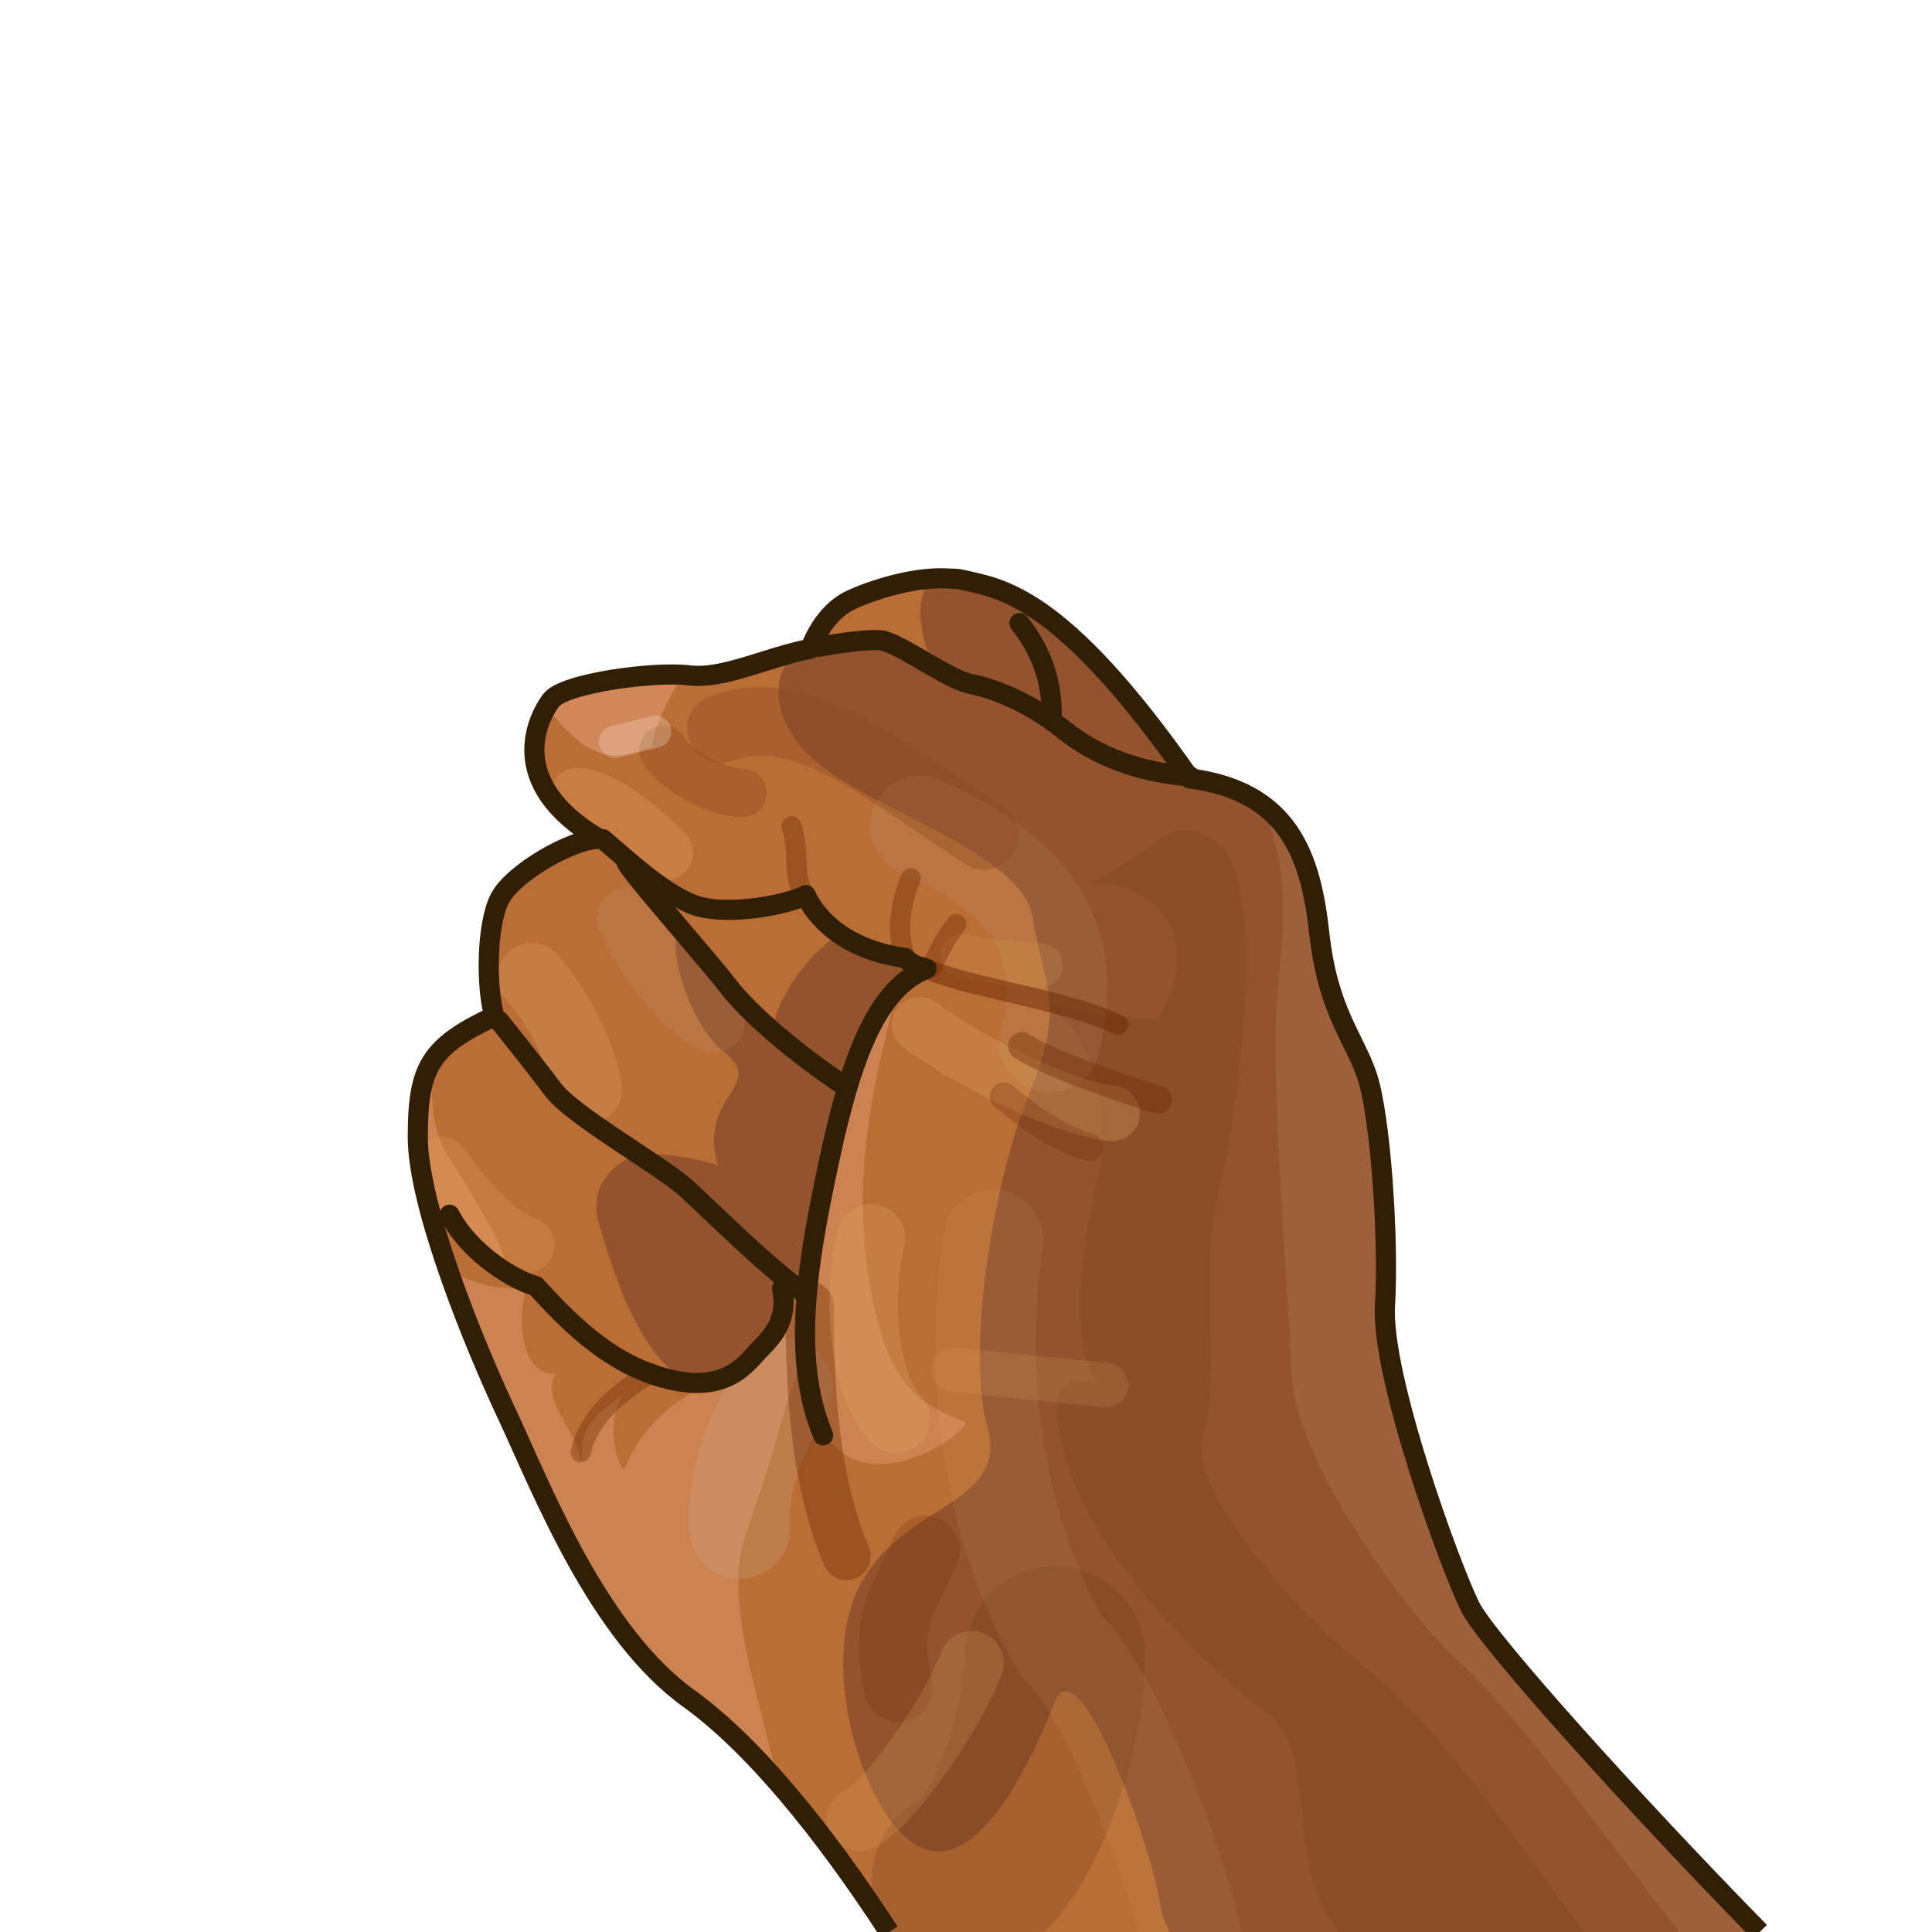 <?xml version="1.0" encoding="UTF-8" standalone="no"?>
<!DOCTYPE svg PUBLIC "-//W3C//DTD SVG 1.0//EN" "http://www.w3.org/TR/2001/REC-SVG-20010904/DTD/svg10.dtd">
<svg xmlns:svg="http://www.w3.org/2000/svg" xmlns="http://www.w3.org/2000/svg" version="1.0" width="100%" height="100%" viewBox="0 0 48 48" id="_righthand00" style="display:inline">
<defs id="defs2818"/>
<g id="righthand00">
<path d="M 23.50,14.37 C 23.63,14.38 23.76,14.37 23.88,14.4 C 24.84,14.62 26.34,14.73 29.56,19.34 C 32.03,19.66 32.57,21.28 32.78,23.21 C 33.00,25.15 33.65,25.78 33.97,26.75 C 34.29,27.71 34.51,30.72 34.41,32.43 C 34.30,34.15 36.00,38.86 36.53,39.93 C 36.96,40.78 40.65,44.87 43.72,48 L 22.09,48 C 20.45,45.48 18.71,43.35 17.13,42.21 C 14.87,40.6 13.48,37.04 12.63,35.21 C 11.77,33.39 10.38,29.96 10.38,28.25 C 10.38,26.53 10.67,26 12.28,25.25 C 12.07,24.49 12.09,22.98 12.41,22.34 C 12.73,21.69 14.23,20.84 14.88,20.84 C 12.52,19.44 13.37,17.83 13.69,17.4 C 14.01,16.97 16.27,16.67 17.13,16.78 C 17.98,16.88 19.05,16.33 20.13,16.12 C 20.34,15.58 20.67,15.15 21.09,14.93 C 21.47,14.74 22.58,14.33 23.50,14.37 z" id="p2555" style="fill:#ba6d35;fill-opacity:1;fill-rule:nonzero;stroke:none;marker:none;visibility:visible;display:inline;overflow:visible;enable-background:accumulate"/>
<path d="M 23.50,14.37 C 23.63,14.38 23.76,14.37 23.88,14.4 C 24.84,14.62 26.34,14.73 29.56,19.34 C 32.03,19.66 32.57,21.28 32.78,23.21 C 33.00,25.15 33.65,25.78 33.97,26.75 C 34.29,27.71 34.51,30.72 34.41,32.43 C 34.30,34.15 36.00,38.86 36.53,39.93 C 36.96,40.78 40.65,44.87 43.72,48 L 29.06,48 C 28.96,47.76 28.86,47.56 28.84,47.4 C 28.69,46.11 26.80,40.71 26.19,42.31 C 25.58,43.9 24.30,46.46 22.94,45.93 C 21.57,45.4 20.28,41.56 21.34,39.43 C 22.41,37.31 25.06,37.44 24.53,35.46 C 24.00,33.49 24.68,29.32 25.59,27.12 C 26.51,24.92 25.89,24.4 25.66,22.81 C 25.43,21.21 21.72,20.15 20.28,18.93 C 19.05,17.89 19.19,16.65 19.78,16.21 C 19.90,16.18 20.01,16.14 20.13,16.12 C 20.14,16.1 20.15,16.08 20.16,16.06 C 20.98,15.91 21.80,15.68 23.22,16.65 C 22.77,15.59 22.76,14.84 23.13,14.4 C 23.13,14.4 23.13,14.37 23.13,14.37 C 23.25,14.36 23.38,14.37 23.50,14.37 z M 21.03,23.18 C 21.56,23.94 22.33,23.86 22.94,23.93 C 22.41,24.08 21.56,25.62 21.03,27.06 C 20.50,28.5 20.13,31.9 20.13,31.9 C 20.13,31.9 19.82,32.07 19.44,32 C 19.89,33.28 18.14,34.96 17.00,34.28 C 15.86,33.59 15.26,31.69 14.88,30.4 C 14.50,29.11 15.88,28.65 15.88,28.65 C 15.88,28.65 17.01,28.66 17.84,28.96 C 17.31,27.22 19.06,26.99 18.00,26.15 C 16.94,25.32 16.47,22.82 17.00,23.28 C 17.53,23.73 18.23,24.7 19.22,25.68 C 19.14,24.85 20.43,23.26 21.03,23.18 z" id="p3402" style="fill:#733e26;fill-opacity:0.54;fill-rule:nonzero;stroke:none;marker:none;visibility:visible;display:inline;overflow:visible;enable-background:accumulate"/>
<path d="M 26.21,41.16 C 26.21,43.04 25.10,46.29 23.90,46.71" id="p3506" style="fill:none;fill-opacity:1;fill-rule:nonzero;stroke:#5a3518;stroke-width:4.48;stroke-linecap:round;stroke-linejoin:miter;marker:none;stroke-miterlimit:4;stroke-dasharray:none;stroke-dashoffset:0;stroke-opacity:0.2;visibility:visible;display:inline;overflow:visible;enable-background:accumulate"/>
<path d="M 29.63,48.34 C 29.46,47.14 27.75,42.18 26.38,40.9 C 25.35,39.19 23.98,35.6 24.67,30.81" id="p3504" style="fill:none;fill-opacity:1;fill-rule:nonzero;stroke:#d4ac7c;stroke-width:2.5;stroke-linecap:round;stroke-linejoin:miter;marker:none;stroke-miterlimit:4;stroke-dasharray:none;stroke-dashoffset:0;stroke-opacity:0.1;visibility:visible;display:inline;overflow:visible;enable-background:accumulate"/>
<path d="M 29.44,20.62 C 29.64,20.63 29.90,20.71 30.22,20.9 C 31.51,21.66 30.81,27.5 30.28,29.62 C 29.75,31.74 30.36,34.18 29.91,35.62 C 29.45,37.06 32.25,40.09 34.22,41.68 C 35.58,42.78 37.96,46.03 39.34,48 L 33.28,48 C 31.81,46.27 32.85,43.58 31.44,42.53 C 29.62,41.16 27.18,38.58 26.50,36.31 C 25.82,34.03 26.72,34.34 27.25,34.34 C 26.49,33.2 26.95,30.62 27.25,29.4 C 27.54,28.25 27.48,25.95 26.06,25 C 26.06,24.97 26.07,24.95 26.06,24.93 C 27.02,25.24 28.22,25.31 28.78,25.31 C 30.00,23.18 28.55,21.81 27.03,21.96 C 28.51,21.28 28.82,20.6 29.44,20.62 z" id="p3412" style="fill:#682d1f;fill-opacity:0.15;fill-rule:nonzero;stroke:none;marker:none;visibility:visible;display:inline;overflow:visible;enable-background:accumulate"/>
<path d="M 31.38,20.03 C 32.31,20.74 32.64,21.91 32.78,23.21 C 33.00,25.15 33.65,25.78 33.97,26.75 C 34.29,27.71 34.51,30.72 34.41,32.43 C 34.30,34.15 36.00,38.86 36.53,39.93 C 36.96,40.78 40.65,44.87 43.72,48 L 41.72,48 C 39.54,45.17 37.51,42.41 36.28,41.31 C 34.77,39.94 32.17,36.16 32.09,34.18 C 32.02,32.21 31.57,26.98 31.72,24.93 C 31.85,23.22 32.12,21.88 31.38,20.03 z" id="p3414" style="fill:#b07956;fill-opacity:0.33;fill-rule:nonzero;stroke:none;marker:none;visibility:visible;display:inline;overflow:visible;enable-background:accumulate"/>
<path d="M 22.25,24.71 C 22.02,25.85 21.11,28.59 21.56,31.62 C 22.02,34.65 22.94,34.88 24.00,35.34 C 23.77,35.87 21.12,37.46 20.28,35.18 C 20.07,34.61 19.98,33.77 20.00,32.81 C 20.07,29.92 21.06,25.91 22.25,24.71 z M 20.00,32.81 C 19.99,33.12 19.97,33.45 19.97,33.81 C 19.67,34.11 19.37,35.77 18.53,38.12 C 17.96,39.73 18.83,41.97 19.34,44.34 C 18.59,43.48 17.84,42.73 17.13,42.21 C 14.87,40.6 13.48,37.04 12.63,35.21 C 12.18,34.27 11.62,32.9 11.16,31.56 C 11.79,31.91 12.49,32.07 13.06,32 C 12.76,33.51 13.28,34.2 13.81,34.12 C 13.43,34.8 14.29,35.47 14.44,36.31 C 14.51,35.7 14.36,35.41 15.50,34.65 C 15.12,35.03 15.20,36.15 15.50,36.53 C 15.96,35.31 17.09,34.48 17.84,34.4 C 18.60,34.33 19.44,32.75 19.44,32.75 L 19.44,31.84 L 20.03,31.9 C 20.03,31.9 20.02,32.31 20.00,32.81 z M 10.75,26.31 C 10.68,27.22 10.74,28.09 11.09,28.65 C 12.23,30.47 13.07,31.9 12.16,31.37 C 11.76,31.14 11.17,30.51 10.66,30 C 10.49,29.33 10.38,28.72 10.38,28.25 C 10.38,27.35 10.45,26.76 10.75,26.31 z" id="p3416" style="fill:#f0ad7f;fill-opacity:0.35;fill-rule:nonzero;stroke:none;marker:none;visibility:visible;display:inline;overflow:visible;enable-background:accumulate"/>
<path d="M 19.44,34.49 C 18.91,35.48 18.30,36.54 18.38,37.98" id="p3468" style="fill:none;fill-opacity:1;fill-rule:nonzero;stroke:#c4aa8b;stroke-width:2.5;stroke-linecap:round;stroke-linejoin:miter;marker:none;stroke-miterlimit:4;stroke-dasharray:none;stroke-dashoffset:0;stroke-opacity:0.26;visibility:visible;display:inline;overflow:visible;enable-background:accumulate"/>
<path d="M 22.86,20.53 C 26.24,22.03 26.56,23.85 26.08,25.89" id="p3478" style="fill:none;fill-opacity:1;fill-rule:nonzero;stroke:#c4aa8b;stroke-width:2.5;stroke-linecap:round;stroke-linejoin:miter;marker:none;stroke-miterlimit:4;stroke-dasharray:none;stroke-dashoffset:0;stroke-opacity:0.13;visibility:visible;display:inline;overflow:visible;enable-background:accumulate"/>
<path d="M 25.85,23.98 C 25.24,23.94 24.29,23.87 23.91,23.75" id="p3490" style="fill:none;fill-opacity:1;fill-rule:nonzero;stroke:#dda763;stroke-width:1.10;stroke-linecap:round;stroke-linejoin:miter;marker:none;stroke-miterlimit:4;stroke-dasharray:none;stroke-dashoffset:0;stroke-opacity:0.18;visibility:visible;display:inline;overflow:visible;enable-background:accumulate"/>
<path d="M 27.78,25.46 C 26.57,24.85 23.76,24.48 22.93,24.02" id="p3433" style="fill:none;fill-opacity:1;fill-rule:nonzero;stroke:#6a2805;stroke-width:0.5;stroke-linecap:round;stroke-linejoin:miter;marker:none;stroke-miterlimit:4;stroke-dasharray:none;stroke-dashoffset:0;stroke-opacity:0.5;visibility:visible;display:inline;overflow:visible;enable-background:accumulate"/>
<path d="M 22.63,21.82 L 22.63,21.82 C 22.40,22.35 22.25,23.11 22.47,23.72" id="p3435" style="fill:none;fill-opacity:1;fill-rule:nonzero;stroke:#6a2805;stroke-width:0.5;stroke-linecap:round;stroke-linejoin:miter;marker:none;stroke-miterlimit:4;stroke-dasharray:none;stroke-dashoffset:0;stroke-opacity:0.37;visibility:visible;display:inline;overflow:visible;enable-background:accumulate"/>
<path d="M 19.67,20.53 C 19.89,21.29 19.67,21.67 19.97,22.2" id="p3437" style="fill:none;fill-opacity:1;fill-rule:nonzero;stroke:#6a2805;stroke-width:0.5;stroke-linecap:round;stroke-linejoin:miter;marker:none;stroke-miterlimit:4;stroke-dasharray:none;stroke-dashoffset:0;stroke-opacity:0.37;visibility:visible;display:inline;overflow:visible;enable-background:accumulate"/>
<path d="M 20.12,32.44 C 20.12,33.81 20.12,36.54 21.03,38.66" id="p3439" style="fill:none;fill-opacity:1;fill-rule:nonzero;stroke:#6a2805;stroke-width:1.20;stroke-linecap:round;stroke-linejoin:miter;marker:none;stroke-miterlimit:4;stroke-dasharray:none;stroke-dashoffset:0;stroke-opacity:0.37;visibility:visible;display:inline;overflow:visible;enable-background:accumulate"/>
<path d="M 16.18,34.11 C 15.11,34.72 14.58,35.4 14.43,36.08" id="p3441" style="fill:none;fill-opacity:1;fill-rule:nonzero;stroke:#6a2805;stroke-width:0.5;stroke-linecap:round;stroke-linejoin:miter;marker:none;stroke-miterlimit:4;stroke-dasharray:none;stroke-dashoffset:0;stroke-opacity:0.37;visibility:visible;display:inline;overflow:visible;enable-background:accumulate"/>
<path d="M 27.63,27.66 C 26.19,27.51 23.61,26.07 22.85,25.46" id="p3443" style="fill:none;fill-opacity:1;fill-rule:nonzero;stroke:#dda763;stroke-width:1.38;stroke-linecap:round;stroke-linejoin:miter;marker:none;stroke-miterlimit:4;stroke-dasharray:none;stroke-dashoffset:0;stroke-opacity:0.31;visibility:visible;display:inline;overflow:visible;enable-background:accumulate"/>
<path d="M 16.94,16.78 C 16.56,17.46 16.28,18 16.19,18.56 C 15.58,18.71 14.87,19.24 13.66,17.65 C 13.63,17.62 13.62,17.59 13.59,17.56 C 13.63,17.5 13.66,17.44 13.69,17.4 C 13.99,17 15.99,16.72 16.94,16.78 z" id="p3445" style="fill:#fcbfa4;fill-opacity:0.33;fill-rule:nonzero;stroke:none;marker:none;visibility:visible;display:inline;overflow:visible;enable-background:accumulate"/>
<path d="M 18.45,19.7 C 17.92,19.7 16.86,19.24 16.48,18.63" id="p3447" style="fill:none;fill-opacity:1;fill-rule:nonzero;stroke:#6a2805;stroke-width:1.20;stroke-linecap:round;stroke-linejoin:miter;marker:none;stroke-miterlimit:4;stroke-dasharray:none;stroke-dashoffset:0;stroke-opacity:0.21;visibility:visible;display:inline;overflow:visible;enable-background:accumulate"/>
<path d="M 23.00,38.51 C 22.47,39.73 21.94,40.18 22.32,41.93" id="p3460" style="fill:none;fill-opacity:1;fill-rule:nonzero;stroke:#6a2805;stroke-width:1.70;stroke-linecap:round;stroke-linejoin:miter;marker:none;stroke-miterlimit:4;stroke-dasharray:none;stroke-dashoffset:0;stroke-opacity:0.2;visibility:visible;display:inline;overflow:visible;enable-background:accumulate"/>
<path d="M 27.48,34.41 C 26.72,34.34 24.52,34.11 23.69,34.03" id="p3462" style="fill:none;fill-opacity:1;fill-rule:nonzero;stroke:#dda763;stroke-width:1.10;stroke-linecap:round;stroke-linejoin:miter;marker:none;stroke-miterlimit:4;stroke-dasharray:none;stroke-dashoffset:0;stroke-opacity:0.18;visibility:visible;display:inline;overflow:visible;enable-background:accumulate"/>
<path d="M 24.14,41.32 C 23.69,42.53 22.09,44.88 21.34,45.19" id="p3464" style="fill:none;fill-opacity:1;fill-rule:nonzero;stroke:#dda763;stroke-width:1.60;stroke-linecap:round;stroke-linejoin:miter;marker:none;stroke-miterlimit:4;stroke-dasharray:none;stroke-dashoffset:0;stroke-opacity:0.21;visibility:visible;display:inline;overflow:visible;enable-background:accumulate"/>
<path d="M 21.64,30.77 C 21.34,31.91 21.34,34.26 22.25,35.25" id="p3466" style="fill:none;fill-opacity:1;fill-rule:nonzero;stroke:#dda763;stroke-width:1.70;stroke-linecap:round;stroke-linejoin:miter;marker:none;stroke-miterlimit:4;stroke-dasharray:none;stroke-dashoffset:0;stroke-opacity:0.31;visibility:visible;display:inline;overflow:visible;enable-background:accumulate"/>
<path d="M 24.45,20.76 C 22.09,19.24 19.97,17.34 17.92,18.1" id="p3470" style="fill:none;fill-opacity:1;fill-rule:nonzero;stroke:#8d4a25;stroke-width:1.70;stroke-linecap:round;stroke-linejoin:miter;marker:none;stroke-miterlimit:4;stroke-dasharray:none;stroke-dashoffset:0;stroke-opacity:0.37;visibility:visible;display:inline;overflow:visible;enable-background:accumulate"/>
<path d="M 15.62,22.83 C 16.00,23.64 16.91,24.98 17.71,25.36" id="p3480" style="fill:none;fill-opacity:1;fill-rule:nonzero;stroke:#c4aa8b;stroke-width:1.60;stroke-linecap:round;stroke-linejoin:miter;marker:none;stroke-miterlimit:4;stroke-dasharray:none;stroke-dashoffset:0;stroke-opacity:0.13;visibility:visible;display:inline;overflow:visible;enable-background:accumulate"/>
<path d="M 13.21,24.28 C 13.90,25.03 14.49,26.27 14.60,27.07" id="p3482" style="fill:none;fill-opacity:1;fill-rule:nonzero;stroke:#dda763;stroke-width:1.70;stroke-linecap:round;stroke-linejoin:miter;marker:none;stroke-miterlimit:4;stroke-dasharray:none;stroke-dashoffset:0;stroke-opacity:0.31;visibility:visible;display:inline;overflow:visible;enable-background:accumulate"/>
<path d="M 28.77,27.32 C 27.29,26.87 25.85,26.3 25.39,25.99" id="p3484" style="fill:none;fill-opacity:1;fill-rule:nonzero;stroke:#6a2805;stroke-width:0.69;stroke-linecap:round;stroke-linejoin:miter;marker:none;stroke-miterlimit:4;stroke-dasharray:none;stroke-dashoffset:0;stroke-opacity:0.37;visibility:visible;display:inline;overflow:visible;enable-background:accumulate"/>
<path d="M 27.06,28.5 C 26.15,28.23 25.47,27.66 24.94,27.24" id="p3486" style="fill:none;fill-opacity:1;fill-rule:nonzero;stroke:#6a2805;stroke-width:0.69;stroke-linecap:round;stroke-linejoin:miter;marker:none;stroke-miterlimit:4;stroke-dasharray:none;stroke-dashoffset:0;stroke-opacity:0.27;visibility:visible;display:inline;overflow:visible;enable-background:accumulate"/>
<path d="M 23.76,22.96 C 23.46,23.34 23.23,23.83 23.16,24.02" id="p3488" style="fill:none;fill-opacity:1;fill-rule:nonzero;stroke:#6a2805;stroke-width:0.5;stroke-linecap:round;stroke-linejoin:miter;marker:none;stroke-miterlimit:4;stroke-dasharray:none;stroke-dashoffset:0;stroke-opacity:0.37;visibility:visible;display:inline;overflow:visible;enable-background:accumulate"/>
<path d="M 16.28,18.18 L 15.28,18.43" id="p3496" style="fill:none;fill-opacity:1;fill-rule:nonzero;stroke:#fae9dc;stroke-width:0.80;stroke-linecap:round;stroke-linejoin:miter;marker:none;stroke-miterlimit:4;stroke-dasharray:none;stroke-dashoffset:0;stroke-opacity:0.27;visibility:visible;display:inline;overflow:visible;enable-background:accumulate"/>
<path d="M 13.09,30.93 C 12.09,30.56 11.22,29.25 10.97,28.93" id="p3499" style="fill:none;fill-opacity:1;fill-rule:nonzero;stroke:#efa35e;stroke-width:1.38;stroke-linecap:round;stroke-linejoin:miter;marker:none;stroke-miterlimit:4;stroke-dasharray:none;stroke-dashoffset:0;stroke-opacity:0.25;visibility:visible;display:inline;overflow:visible;enable-background:accumulate"/>
<path d="M 16.53,21.18 C 15.72,20.37 14.84,19.77 14.34,19.77" id="p3502" style="fill:none;fill-opacity:1;fill-rule:nonzero;stroke:#efa35e;stroke-width:1.38;stroke-linecap:round;stroke-linejoin:miter;marker:none;stroke-miterlimit:4;stroke-dasharray:none;stroke-dashoffset:0;stroke-opacity:0.31;visibility:visible;display:inline;overflow:visible;enable-background:accumulate"/>
<path d="M 29.57,19.29 L 29.57,19.29 C 28.33,19.19 27.26,18.81 26.40,18.11 C 25.54,17.42 24.63,17.09 24.10,16.99 C 23.56,16.88 22.33,15.97 21.90,15.91 C 21.47,15.86 20.34,16.07 20.34,16.07" id="p2615" style="fill:none;fill-opacity:1;fill-rule:nonzero;stroke:#301e05;stroke-width:0.5;stroke-linecap:round;stroke-linejoin:round;marker:none;stroke-miterlimit:4;stroke-dasharray:none;stroke-dashoffset:0;stroke-opacity:1;visibility:visible;display:inline;overflow:visible;enable-background:accumulate"/>
<path d="M 25.33,15.48 C 26.13,16.5 26.13,17.42 26.13,17.84" id="p3387" style="fill:none;fill-opacity:1;fill-rule:nonzero;stroke:#301e05;stroke-width:0.5;stroke-linecap:round;stroke-linejoin:round;marker:none;stroke-miterlimit:4;stroke-dasharray:none;stroke-dashoffset:0;stroke-opacity:1;visibility:visible;display:inline;overflow:visible;enable-background:accumulate"/>
<path d="M 14.98,20.85 L 14.98,20.85 C 15.67,21.44 16.42,22.14 17.18,22.46 C 17.93,22.78 19.48,22.51 20.02,22.24 C 20.23,22.73 20.93,23.59 22.49,23.8 C 22.59,23.91 22.75,24.01 23.02,24.07 C 21.79,24.55 21.15,26.27 20.61,28.79 C 20.07,31.31 19.64,33.72 20.45,35.66" id="p3389" style="fill:none;fill-opacity:1;fill-rule:nonzero;stroke:#301e05;stroke-width:0.5;stroke-linecap:round;stroke-linejoin:round;marker:none;stroke-miterlimit:4;stroke-dasharray:none;stroke-dashoffset:0;stroke-opacity:1;visibility:visible;display:inline;overflow:visible;enable-background:accumulate"/>
<path d="M 21.04,27.02 C 19.75,26.16 18.62,25.19 18.09,24.5 C 17.55,23.8 15.83,21.87 15.57,21.44" id="p3391" style="fill:none;fill-opacity:1;fill-rule:nonzero;stroke:#301e05;stroke-width:0.5;stroke-linecap:round;stroke-linejoin:round;marker:none;stroke-miterlimit:4;stroke-dasharray:none;stroke-dashoffset:0;stroke-opacity:1;visibility:visible;display:inline;overflow:visible;enable-background:accumulate"/>
<path d="M 19.97,32.12 C 19.05,31.47 17.71,30.13 17.07,29.54 C 16.42,28.95 14.22,27.72 13.74,27.07 C 13.26,26.43 12.40,25.36 12.40,25.36" id="p3396" style="fill:none;fill-opacity:1;fill-rule:nonzero;stroke:#301e05;stroke-width:0.5;stroke-linecap:round;stroke-linejoin:round;marker:none;stroke-miterlimit:4;stroke-dasharray:none;stroke-dashoffset:0;stroke-opacity:1;visibility:visible;display:inline;overflow:visible;enable-background:accumulate"/>
<path d="M 19.43,32.01 C 19.59,32.76 19.21,33.19 18.89,33.51 C 18.57,33.83 18.09,34.64 16.59,34.26 C 15.08,33.89 14.01,32.71 13.31,31.95 C 12.88,31.85 11.70,31.2 11.17,30.18" id="p3400" style="fill:none;fill-opacity:1;fill-rule:nonzero;stroke:#301e05;stroke-width:0.5;stroke-linecap:round;stroke-linejoin:round;marker:none;stroke-miterlimit:4;stroke-dasharray:none;stroke-dashoffset:0;stroke-opacity:1;visibility:visible;display:inline;overflow:visible;enable-background:accumulate"/>
<path d="M 22.09,48 C 20.45,45.48 18.71,43.35 17.13,42.21 C 14.87,40.6 13.48,37.04 12.63,35.21 C 11.77,33.39 10.38,29.96 10.38,28.25 C 10.38,26.53 10.67,26 12.28,25.25 C 12.07,24.49 12.09,22.98 12.41,22.34 C 12.73,21.69 14.23,20.84 14.88,20.84 C 12.52,19.44 13.37,17.83 13.69,17.4 C 14.01,16.97 16.27,16.67 17.13,16.78 C 17.98,16.88 19.05,16.33 20.13,16.12 C 20.34,15.58 20.67,15.15 21.09,14.93 C 21.47,14.74 22.58,14.33 23.50,14.37 C 23.63,14.38 23.76,14.37 23.88,14.4 C 24.84,14.62 26.34,14.73 29.56,19.34 C 32.03,19.66 32.57,21.28 32.78,23.21 C 33.00,25.15 33.65,25.78 33.97,26.75 C 34.29,27.71 34.51,30.72 34.41,32.43 C 34.30,34.15 36.00,38.86 36.53,39.93 C 36.96,40.78 40.65,44.87 43.72,48" id="stroke01" style="fill:none;fill-opacity:1;fill-rule:nonzero;stroke:#301e05;stroke-width:0.5;stroke-linecap:butt;stroke-linejoin:round;marker:none;stroke-miterlimit:4;stroke-dasharray:none;stroke-dashoffset:0;stroke-opacity:1;visibility:visible;display:inline;overflow:visible;enable-background:accumulate"/>
</g>
</svg>
